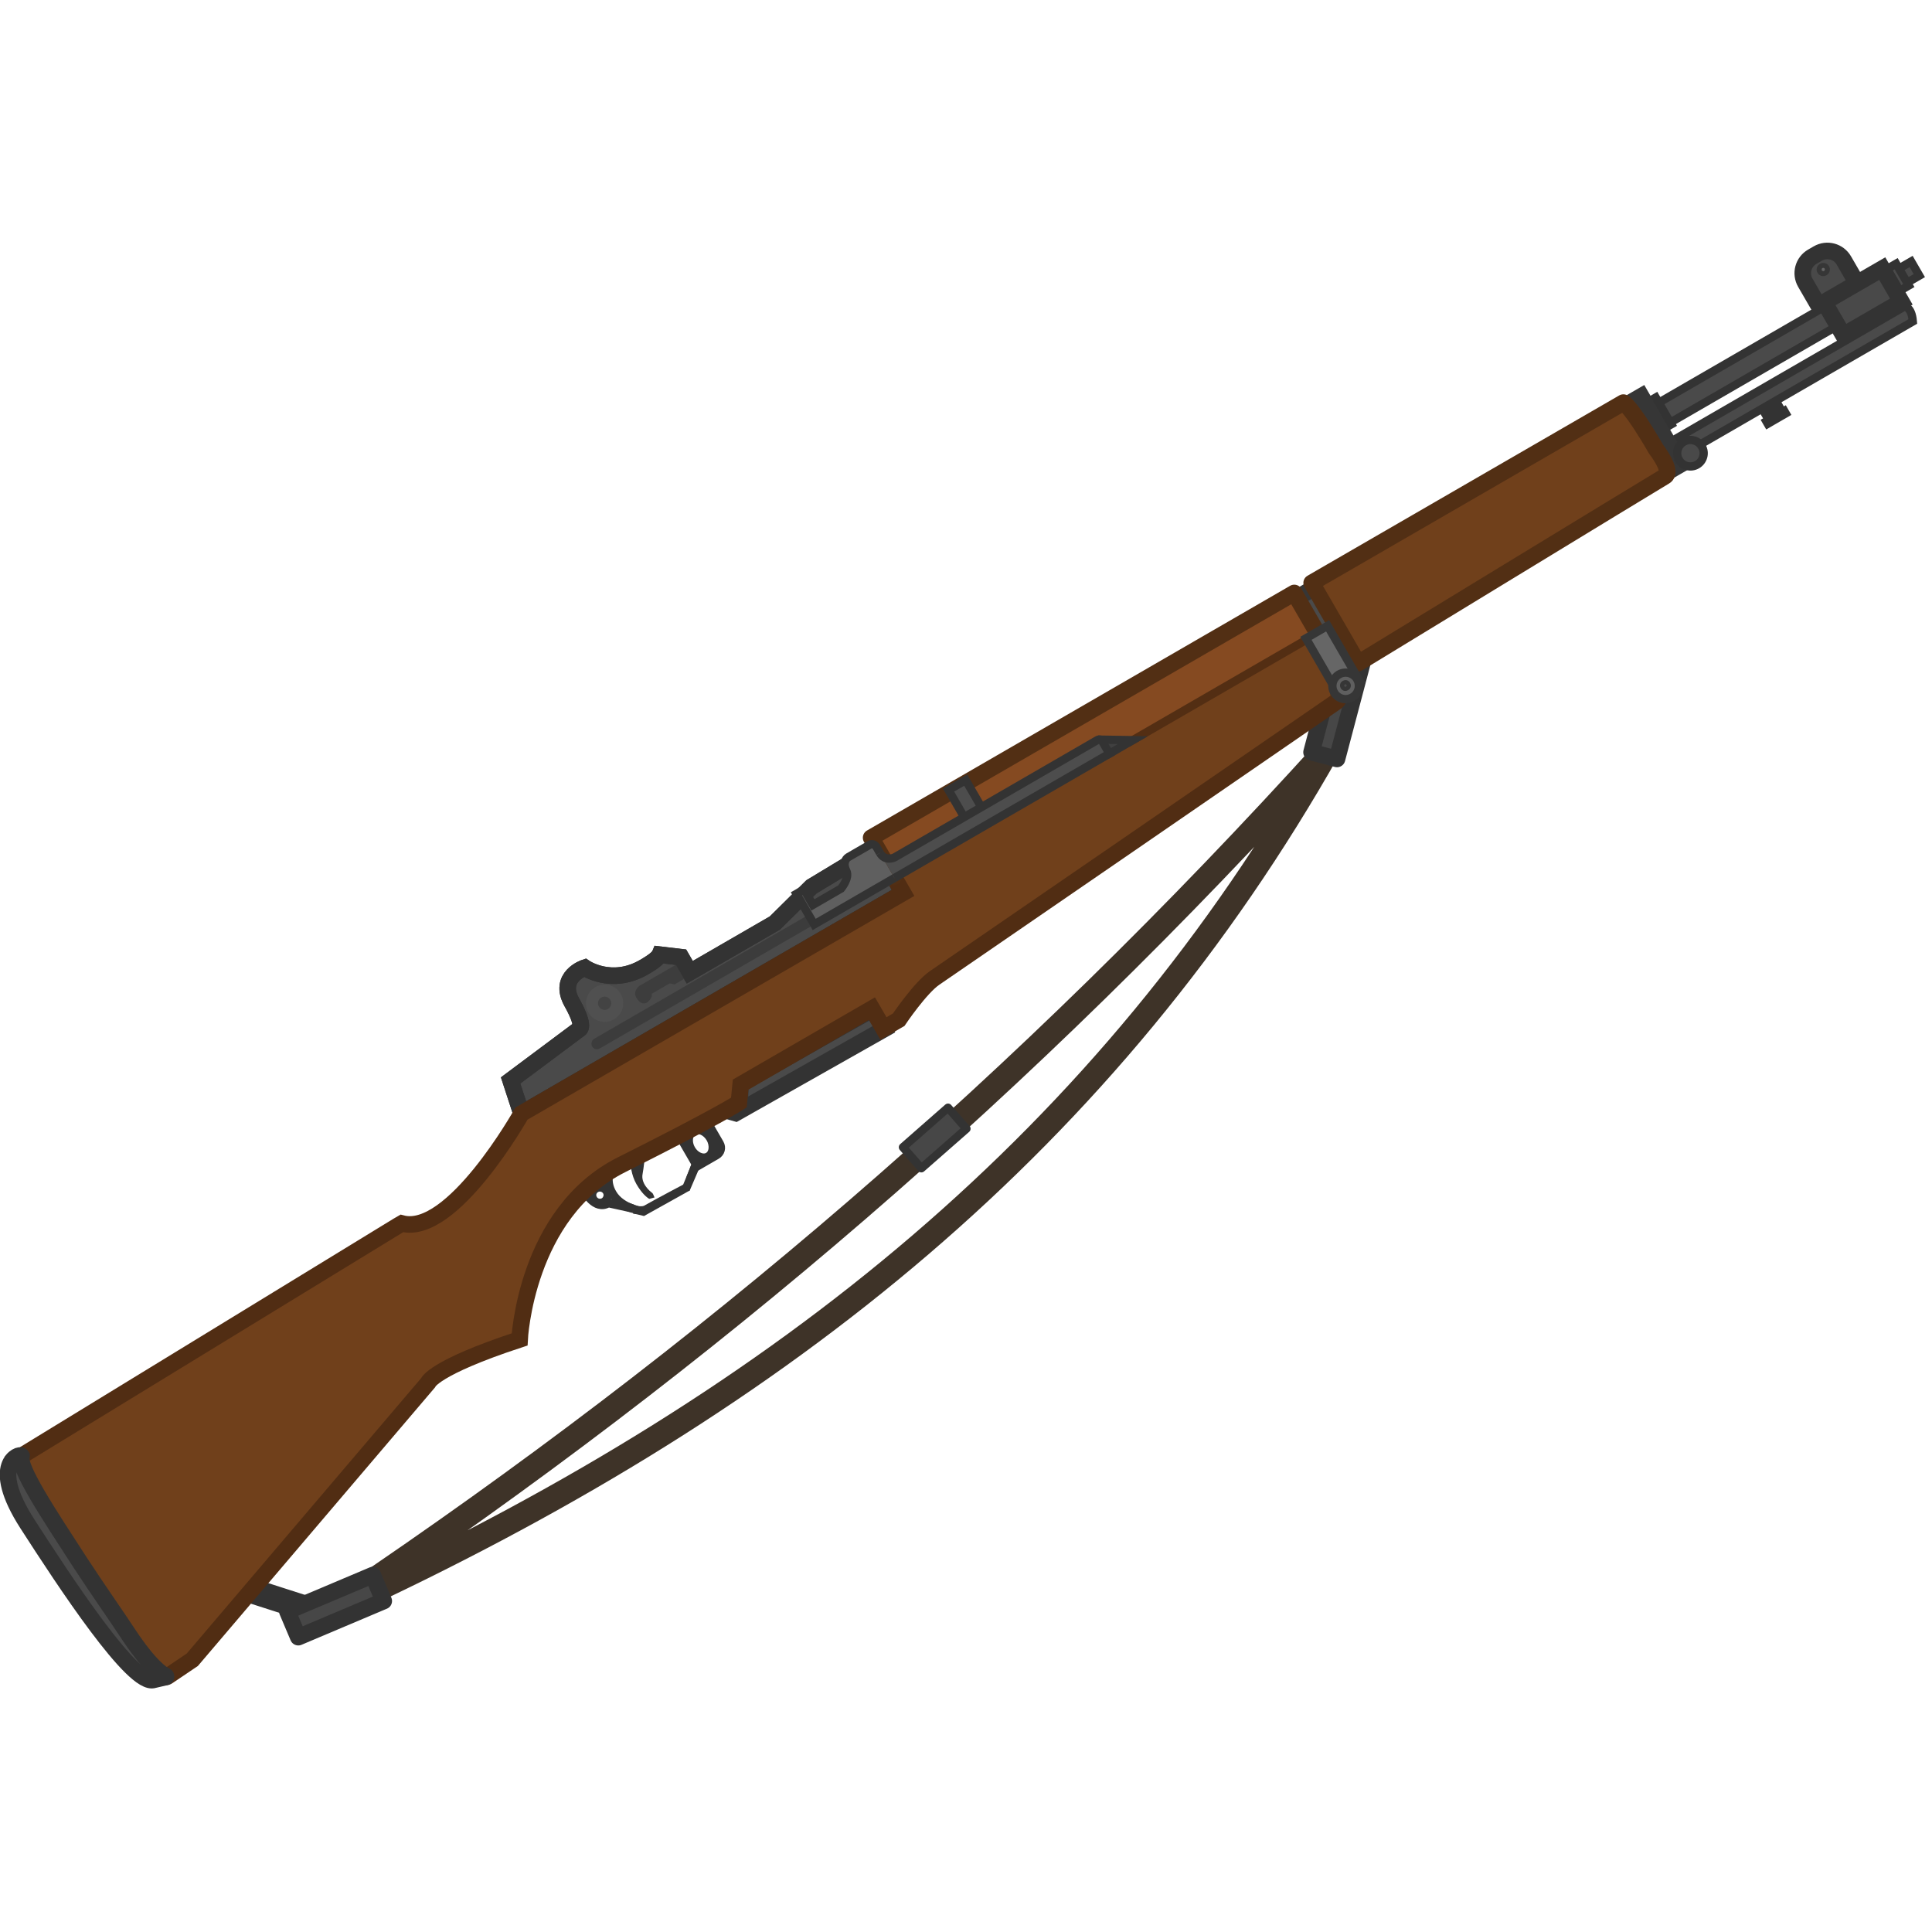 <?xml version="1.0" encoding="UTF-8" standalone="no"?>
<svg
   id="Gray_bits"
   data-name="Gray bits"
   viewBox="0 0 110 110"
   version="1.1"
   sodipodi:docname="m1_garand.svg"
   inkscape:version="1.3.2 (1:1.3.2+202311252150+091e20ef0f)"
   xml:space="preserve"
   width="110"
   height="110"
   inkscape:export-filename="m1_garand.svg.2024_02_18_20_17_30.1.svg"
   inkscape:export-xdpi="96"
   inkscape:export-ydpi="96"
   xmlns:inkscape="http://www.inkscape.org/namespaces/inkscape"
   xmlns:sodipodi="http://sodipodi.sourceforge.net/DTD/sodipodi-0.dtd"
   xmlns="http://www.w3.org/2000/svg"
   xmlns:svg="http://www.w3.org/2000/svg"><sodipodi:namedview
     id="namedview2"
     pagecolor="#505050"
     bordercolor="#000000"
     borderopacity="0.25"
     inkscape:showpageshadow="2"
     inkscape:pageopacity="0"
     inkscape:pagecheckerboard="true"
     inkscape:deskcolor="#d1d1d1"
     inkscape:zoom="8"
     inkscape:cx="61.0625"
     inkscape:cy="36.0625"
     inkscape:window-width="2560"
     inkscape:window-height="1368"
     inkscape:window-x="0"
     inkscape:window-y="0"
     inkscape:window-maximized="1"
     inkscape:current-layer="Gray_bits"
     inkscape:pageshadow="0"
     showgrid="false" /><defs
     id="defs1"><style
       id="style1">
      .cls-1 {
        fill: #1c1c1c;
      }

      .cls-2 {
        fill: #363636;
      }

      .cls-3 {
        fill: #3f3f3f;
      }

      .cls-4 {
        fill: #525252;
      }

      .cls-5 {
        fill: #282828;
      }

      .cls-6 {
        fill: #7d461f;
      }

      .cls-6, .cls-7, .cls-8, .cls-9, .cls-10, .cls-11, .cls-12, .cls-13, .cls-14, .cls-15, .cls-16, .cls-17, .cls-18, .cls-19, .cls-20, .cls-21 {
        stroke-miterlimit: 10;
      }

      .cls-6, .cls-7, .cls-15, .cls-16, .cls-17, .cls-18, .cls-19, .cls-20 {
        stroke-width: 4px;
      }

      .cls-6, .cls-7, .cls-18, .cls-21 {
        stroke: #512d13;
      }

      .cls-7 {
        fill: #854a21;
      }

      .cls-8 {
        fill: #404040;
      }

      .cls-8, .cls-9, .cls-10, .cls-11, .cls-12, .cls-13, .cls-14, .cls-21 {
        stroke-width: 2px;
      }

      .cls-8, .cls-9, .cls-12, .cls-14, .cls-15, .cls-20 {
        stroke: #333;
      }

      .cls-9 {
        fill: #292929;
      }

      .cls-10, .cls-11, .cls-13, .cls-16, .cls-17, .cls-19 {
        stroke: #363636;
      }

      .cls-10, .cls-15, .cls-16 {
        fill: #4a4a4a;
      }

      .cls-11, .cls-17 {
        fill: #666;
      }

      .cls-12 {
        fill: #4d4d4d;
      }

      .cls-13, .cls-14, .cls-19 {
        fill: #5f5f5f;
      }

      .cls-18 {
        fill: #70401b;
      }

      .cls-20 {
        fill: #494949;
      }

      .cls-21 {
        fill: none;
      }
    </style><style
       id="style1-1">
      .cls-1 {
        fill: #171717;
      }

      .cls-2 {
        fill: #1a1a1a;
      }

      .cls-3 {
        fill: #505050;
        stroke-width: 1.5px;
      }

      .cls-3, .cls-4, .cls-5, .cls-6, .cls-7 {
        stroke-linecap: round;
        stroke-linejoin: round;
      }

      .cls-3, .cls-4, .cls-5, .cls-7 {
        stroke: #171717;
      }

      .cls-4 {
        fill: #3c3c3c;
      }

      .cls-4, .cls-5, .cls-6, .cls-7 {
        stroke-width: 3px;
      }

      .cls-5 {
        fill: #434343;
      }

      .cls-6 {
        fill: #7d521b;
        stroke: #261a08;
      }

      .cls-7 {
        fill: none;
      }
    </style></defs><g
     id="g144"
     transform="matrix(0.102,-0.059,0.059,0.102,-10.806,65.885)"><polygon
       id="polygon136"
       class="cls-15"
       points="358.58,225.14 371.22,215.71 368.72,217.25 " /><path
       id="path138"
       class="cls-16"
       d="m 333.12,222.25 -8.25,-9.44 c 0.5,0.6 7.65,8.94 8.25,9.44 z" /><path
       id="path140"
       class="cls-15"
       d="m 333.12,222.25 2.2,2.1 24.632,0.371 c 0,0 -17.432,-0.671 -22.332,-0.671 -1.5,0.1 -3,-0.6 -4.5,-1.8 z"
       sodipodi:nodetypes="ccccc" /><path
       id="path142"
       class="cls-9"
       d="m 310.22,194.45 5.4,7 c 0,0 -0.5,10.9 7.1,10.9 l 8.837,8.095 c -2.6,-2.9 -4.737,-6.995 -4.737,-11.095 -0.1,-7.2 4.5,-9.9 4.5,-9.9 l 0.9,-2.5 h 36.5 v 20.3 l -1.5,1.2 h 12.4 c 2.3,0 4.1,-1.8 4.1,-4.1 v -12.5 h 8.2 v -6.3 z m 11.5,16.2 c -2.5,0.4 -4.7,-1.8 -4.3,-4.3 0.2,-1.6 1.5,-2.9 3.1,-3.1 2.5,-0.4 4.7,1.8 4.3,4.3 -0.2,1.5 -1.5,2.8 -3.1,3.1 z m 54,6.3 c -2.9,0 -5.3,-3.2 -5.3,-7.1 0,-3.9 2.4,-7.1 5.3,-7.1 2.9,0 5.3,3.2 5.3,7.1 0,3.9 -2.4,7.1 -5.3,7.1 z"
       style="fill:#666666;fill-opacity:1;stroke-width:4;stroke-dasharray:none"
       sodipodi:nodetypes="ccccccccccssccccccccccsssss" /></g><path
     id="path146"
     class="cls-2"
     d="m 35.95,65.931 c -0.041,0.024 -0.064,0.078 -0.061,0.131 0.002,0.217 0.045,0.834 0.352,1.366 0.307,0.532 0.596,0.748 0.684,0.806 0.022,0.015 0.038,0.019 0.054,0.023 l 0.287,-0.08 -0.086,-0.196 c -0.012,-0.02 -0.03,-0.051 -0.052,-0.066 -0.138,-0.098 -0.652,-0.538 -0.541,-1.079 0.073,-0.37 0.08,-0.773 0.202,-1.13 0.055,-0.141 -0.111,-0.263 -0.238,-0.176 z"
     sodipodi:nodetypes="ccsscccccccc"
     style="fill:#333333;fill-opacity:1;stroke-width:0.118" /><polygon
     id="polygon148"
     class="cls-15"
     points="480.12,195.15 406.72,194.45 402.62,201.05 393.62,201.25 397.72,205.45 480.02,206.25 "
     style="stroke-width:8;stroke-dasharray:none"
     transform="matrix(0.102,-0.059,0.059,0.102,-10.806,65.885)" /><rect
     id="rect150"
     class="cls-16"
     x="46.897"
     y="66.398"
     width="1.525"
     height="4.739"
     style="stroke-width:0.945;stroke-dasharray:none"
     transform="rotate(-30)" /><path
     style="fill:none;fill-opacity:1;fill-rule:evenodd;stroke:#3e3328;stroke-width:1.415;stroke-linecap:round;stroke-linejoin:round;stroke-miterlimit:20;stroke-dasharray:none;stroke-opacity:1"
     d="M 19.7,91.057 C 40.189,77.248 58.182,61.884 75.669,42.572 63.078,64.876 44.628,79.613 20.513,90.932"
     id="path3"
     sodipodi:nodetypes="ccc" /><path
     style="fill:#333333;fill-opacity:1;fill-rule:evenodd;stroke:#333333;stroke-width:1.418;stroke-linecap:round;stroke-linejoin:round;stroke-miterlimit:20;stroke-dasharray:none;stroke-opacity:1"
     d="m 12.096,89.859 5.689,1.829"
     id="path3-4" /><rect
     style="fill:#474747;fill-opacity:1;fill-rule:evenodd;stroke:#333333;stroke-width:0.946;stroke-linecap:round;stroke-linejoin:round;stroke-miterlimit:20;stroke-dasharray:none;stroke-opacity:1"
     id="rect3"
     width="5.282"
     height="1.601"
     x="-20.659"
     y="90.866"
     transform="rotate(-22.92)" /><rect
     style="fill:#474747;fill-opacity:1;fill-rule:evenodd;stroke:#333333;stroke-width:0.473;stroke-linecap:round;stroke-linejoin:round;stroke-miterlimit:20;stroke-dasharray:none;stroke-opacity:1"
     id="rect3-3"
     width="3.414"
     height="1.591"
     x="-4.429"
     y="83.006"
     transform="rotate(-41.259)" /><rect
     style="fill:#474747;fill-opacity:1;fill-rule:evenodd;stroke:#333333;stroke-width:0.946;stroke-linecap:round;stroke-linejoin:round;stroke-miterlimit:20;stroke-dasharray:none;stroke-opacity:1"
     id="rect3-1"
     width="5.713"
     height="1.498"
     x="-22.352"
     y="83.132"
     transform="rotate(-75.214)" /><g
     id="Sight"
     transform="matrix(0.102,-0.059,0.059,0.102,-10.806,65.885)"><path
       id="path163"
       class="cls-15"
       d="m 308.02,153.85 3.5,-16.5 40.9,-4.8 c 0,0 3.4,1.3 3.6,-13 0.2,-14.3 13.8,-11.4 13.8,-11.4 0,0 6.7,14.1 24.8,14.1 0,0 7.6,0.2 9.7,-1.4 l 8.3,6.2 v 8.4 h 47.5 l 24.1,-6.3 36.8,-0.7 v 25.4 h -213"
       style="stroke-width:8;stroke-dasharray:none" /><path
       id="rect165"
       class="cls-4"
       d="m 356.52,140.15 h 122.6 c 1.5,0 2.7,1.2 2.7,2.7 v 0 c 0,1.5 -1.2,2.7 -2.7,2.7 h -122.6 c -1.5,0 -2.7,-1.2 -2.7,-2.7 v 0 c 0.1,-1.5 1.3,-2.7 2.7,-2.7 z"
       style="stroke:none" /><path
       id="path167"
       class="cls-1"
       d="m 410.62,128.95 h -22.3 c 0,0 -4.2,0.4 -4.2,4.2 0,3.8 1.9,4.6 3.3,4.6 1.4,0 4,-1.2 4,-2.5 h 10.1 l 1.8,1.6 h 7.2 v -7.9 z"
       style="fill:#3d3d3d;fill-opacity:1" /><circle
       id="circle169"
       class="cls-3"
       cx="369.501"
       cy="127.817"
       r="9"
       style="stroke:none;stroke-width:4;stroke-dasharray:none" /><circle
       id="circle171"
       class="cls-5"
       cx="369.501"
       cy="127.817"
       r="3.2"
       style="stroke:none" /><path
       id="path2"
       class="cls-15"
       d="m 308.02,153.85 3.5,-16.5 40.9,-4.8 c 0,0 3.4,1.3 3.6,-13 0.2,-14.3 13.8,-11.4 13.8,-11.4 0,0 6.7,14.1 24.8,14.1 0,0 7.6,0.2 9.7,-1.4 l 8.3,6.2 v 8.4 h 47.5 l 24.1,-6.3 36.8,-0.7 v 25.4 h -213"
       style="fill:none;stroke-width:8;stroke-dasharray:none" /></g><g
     id="Barel"
     transform="matrix(0.102,-0.059,0.059,0.102,-10.806,65.885)"><polygon
       id="polygon174"
       class="cls-15"
       points="948.92,143.75 949.92,128.75 955.72,128.75 955.72,143.75 " /><rect
       class="cls-15"
       x="997.51"
       y="158.56"
       width="7.62"
       height="4.2"
       id="rect1" /><path
       id="rect176"
       class="cls-20"
       d="m 1055.22,107.75 h 3.1 c 5.1,0 9.2,4.1 9.2,9.2 v 16.6 c 0,5.1 -4.1,9.2 -9.2,9.2 h -3.1 c -5.1,0 -9.2,-4.1 -9.2,-9.2 v -16.6 c 0,-5.1 4.1,-9.2 9.2,-9.2 z"
       style="stroke-width:8;stroke-dasharray:none" /><rect
       class="cls-15"
       x="996.17"
       y="165.45"
       width="10.04"
       height="1.4"
       id="rect2" /><path
       id="path178"
       class="cls-15"
       d="m 948.92,150.876 h 132.7 c 0,0 3.2,1.574 0,8.274 h -133.6 z"
       sodipodi:nodetypes="ccccc"
       style="stroke-width:4;stroke-dasharray:none" /><polygon
       id="polygon180"
       class="cls-16"
       points="936.22,162.75 939.22,124.75 949.92,124.75 949.92,162.75 "
       style="stroke-width:8;stroke-dasharray:none" /><polygon
       id="polygon182"
       class="cls-15"
       points="1086.62,141.55 1087.92,133.65 1095.42,133.65 1095.42,141.55 " /><polygon
       id="polygon184"
       class="cls-15"
       points="1080.62,143.15 1081.62,130.95 1088.62,130.95 1088.62,143.15 " /><rect
       id="rect186"
       class="cls-15"
       x="955.72"
       y="131.65"
       width="125.7"
       height="11.1" /><rect
       id="rect188"
       class="cls-20"
       x="1049.22"
       y="129.65"
       width="32.4"
       height="18.4"
       style="stroke-width:8;stroke-dasharray:none" /><circle
       id="circle190"
       class="cls-17"
       cx="1056.72"
       cy="115.75"
       r="1.2" /><circle
       id="circle194"
       class="cls-20"
       cx="956.72"
       cy="160.45"
       r="6.4" /></g><g
     id="Brown_bits"
     data-name="Brown bits"
     transform="matrix(0.102,-0.059,0.059,0.102,-10.806,65.885)"><path
       id="path197"
       class="cls-18"
       d="m 521.02,144.8 v 9.05 h -213 c 0,0 -58.7,34.8 -76.6,17 h -2.2 l -216.2,5.3 v 67 c 0,62 10.8,60.5 10.8,60.5 l 14.4,-1 165.6,-58.8 c 0,0 5.5,-5.1 48.8,4 0,0 33.1,-51.5 84.9,-48.4 51.8,3.1 64.1,2.4 64.1,2.4 l 5.1,-7.1 h 73.3 v 11.1 h 8.5 c 0,0 16.8,-8.2 25.2,-8.8 8.4,-0.6 216.4,-16.8 234.8,-18.3 0.8,-0.1 1.5,-0.5 2,-1.2 l 6.3,-10.8 c 0.3,-0.4 0.4,-0.9 0.4,-1.4 v -19.8"
       style="stroke-width:8;stroke-dasharray:none" /><path
       id="path197-2"
       data-name="path197"
       class="cls-7"
       d="m 757.22,145.55 v -22.5 h -236.2 v 21.75"
       style="fill:#854a21;fill-opacity:1;stroke:#522f14;stroke-width:8;stroke-dasharray:none;stroke-opacity:1" /><path
       id="path199"
       class="cls-6"
       d="m 766.92,123.05 h 174 c 0,0 2.4,3 2.4,27.4 0,0 1.9,13.5 -2.9,13.5 -4.8,0 -173.5,3.9 -173.5,3.9 z"
       style="fill:#70401b;fill-opacity:1;stroke:#522f14;stroke-width:8;stroke-dasharray:none;stroke-opacity:1" /><line
       class="cls-21"
       x1="754.32"
       y1="145.55"
       x2="651.32"
       y2="145.55"
       id="line2"
       style="stroke:#532e13;stroke-width:4;stroke-dasharray:none;stroke-opacity:1" /></g><g
     id="Gray_bits-2"
     data-name="Gray bits"
     transform="matrix(0.102,-0.059,0.059,0.102,-10.806,65.885)"><polyline
       class="cls-8"
       points="639.73 136.95 654.07 145.55 639.73 145.55"
       id="polyline2"
       style="stroke-width:4;stroke-dasharray:none" /><path
       id="path202"
       class="cls-15"
       d="m 16.12,176.05 c 0,-1.6 -15.6,-4.8 -14,29.8 1.6,33.4 5,94.1 15.2,95.9 l 5.6,1.7 c 0.2,0.1 0.4,-0.2 0.3,-0.4 -1.3,-1.8 -4.5,-8.3 -5.6,-27.5 -0.5,-9.3 -1.9,-24.5 -2.8,-41 -1.4,-27.6 -3.1,-54.9 1.3,-58.5 z"
       style="stroke-width:8;stroke-dasharray:none" /><rect
       id="rect204"
       class="cls-12"
       x="564.92"
       y="121.85"
       width="9.6"
       height="18.6"
       style="stroke-width:4.002;stroke-dasharray:none" /><rect
       id="rect152"
       class="cls-11"
       x="751.12"
       y="144.85"
       width="12.1"
       height="30.9"
       style="stroke-width:4;stroke-dasharray:none" /><path
       id="path206"
       class="cls-14"
       d="m 521.02,145.55 h -44.8 v -17.1 h 4.2 v 8.6 h 15.7 c 0,0 6.3,-2.3 6.5,-6.1 0.2,-3.8 2.5,-5.3 4.2,-5.3 h 11.8 c 0,0 2.4,-0.1 2.4,2.9 v 3"
       style="stroke-width:4;stroke-dasharray:none" /><path
       id="path206-2"
       data-name="path206"
       class="cls-12"
       d="m 521.02,131.55 c 0,5 4.9,5.4 4.9,5.4 h 113.44 c 0.92,0 1.66,0.74 1.66,1.66 v 6.94 c 0,0 -120,0 -120,0"
       style="stroke-width:4;stroke-dasharray:none" /><circle
       id="circle156"
       class="cls-13"
       cx="756.22"
       cy="174.35"
       r="6.4"
       style="stroke-width:4;stroke-dasharray:none" /><circle
       id="circle158"
       class="cls-10"
       cx="756.22"
       cy="174.15"
       r="1.6" /></g></svg>
